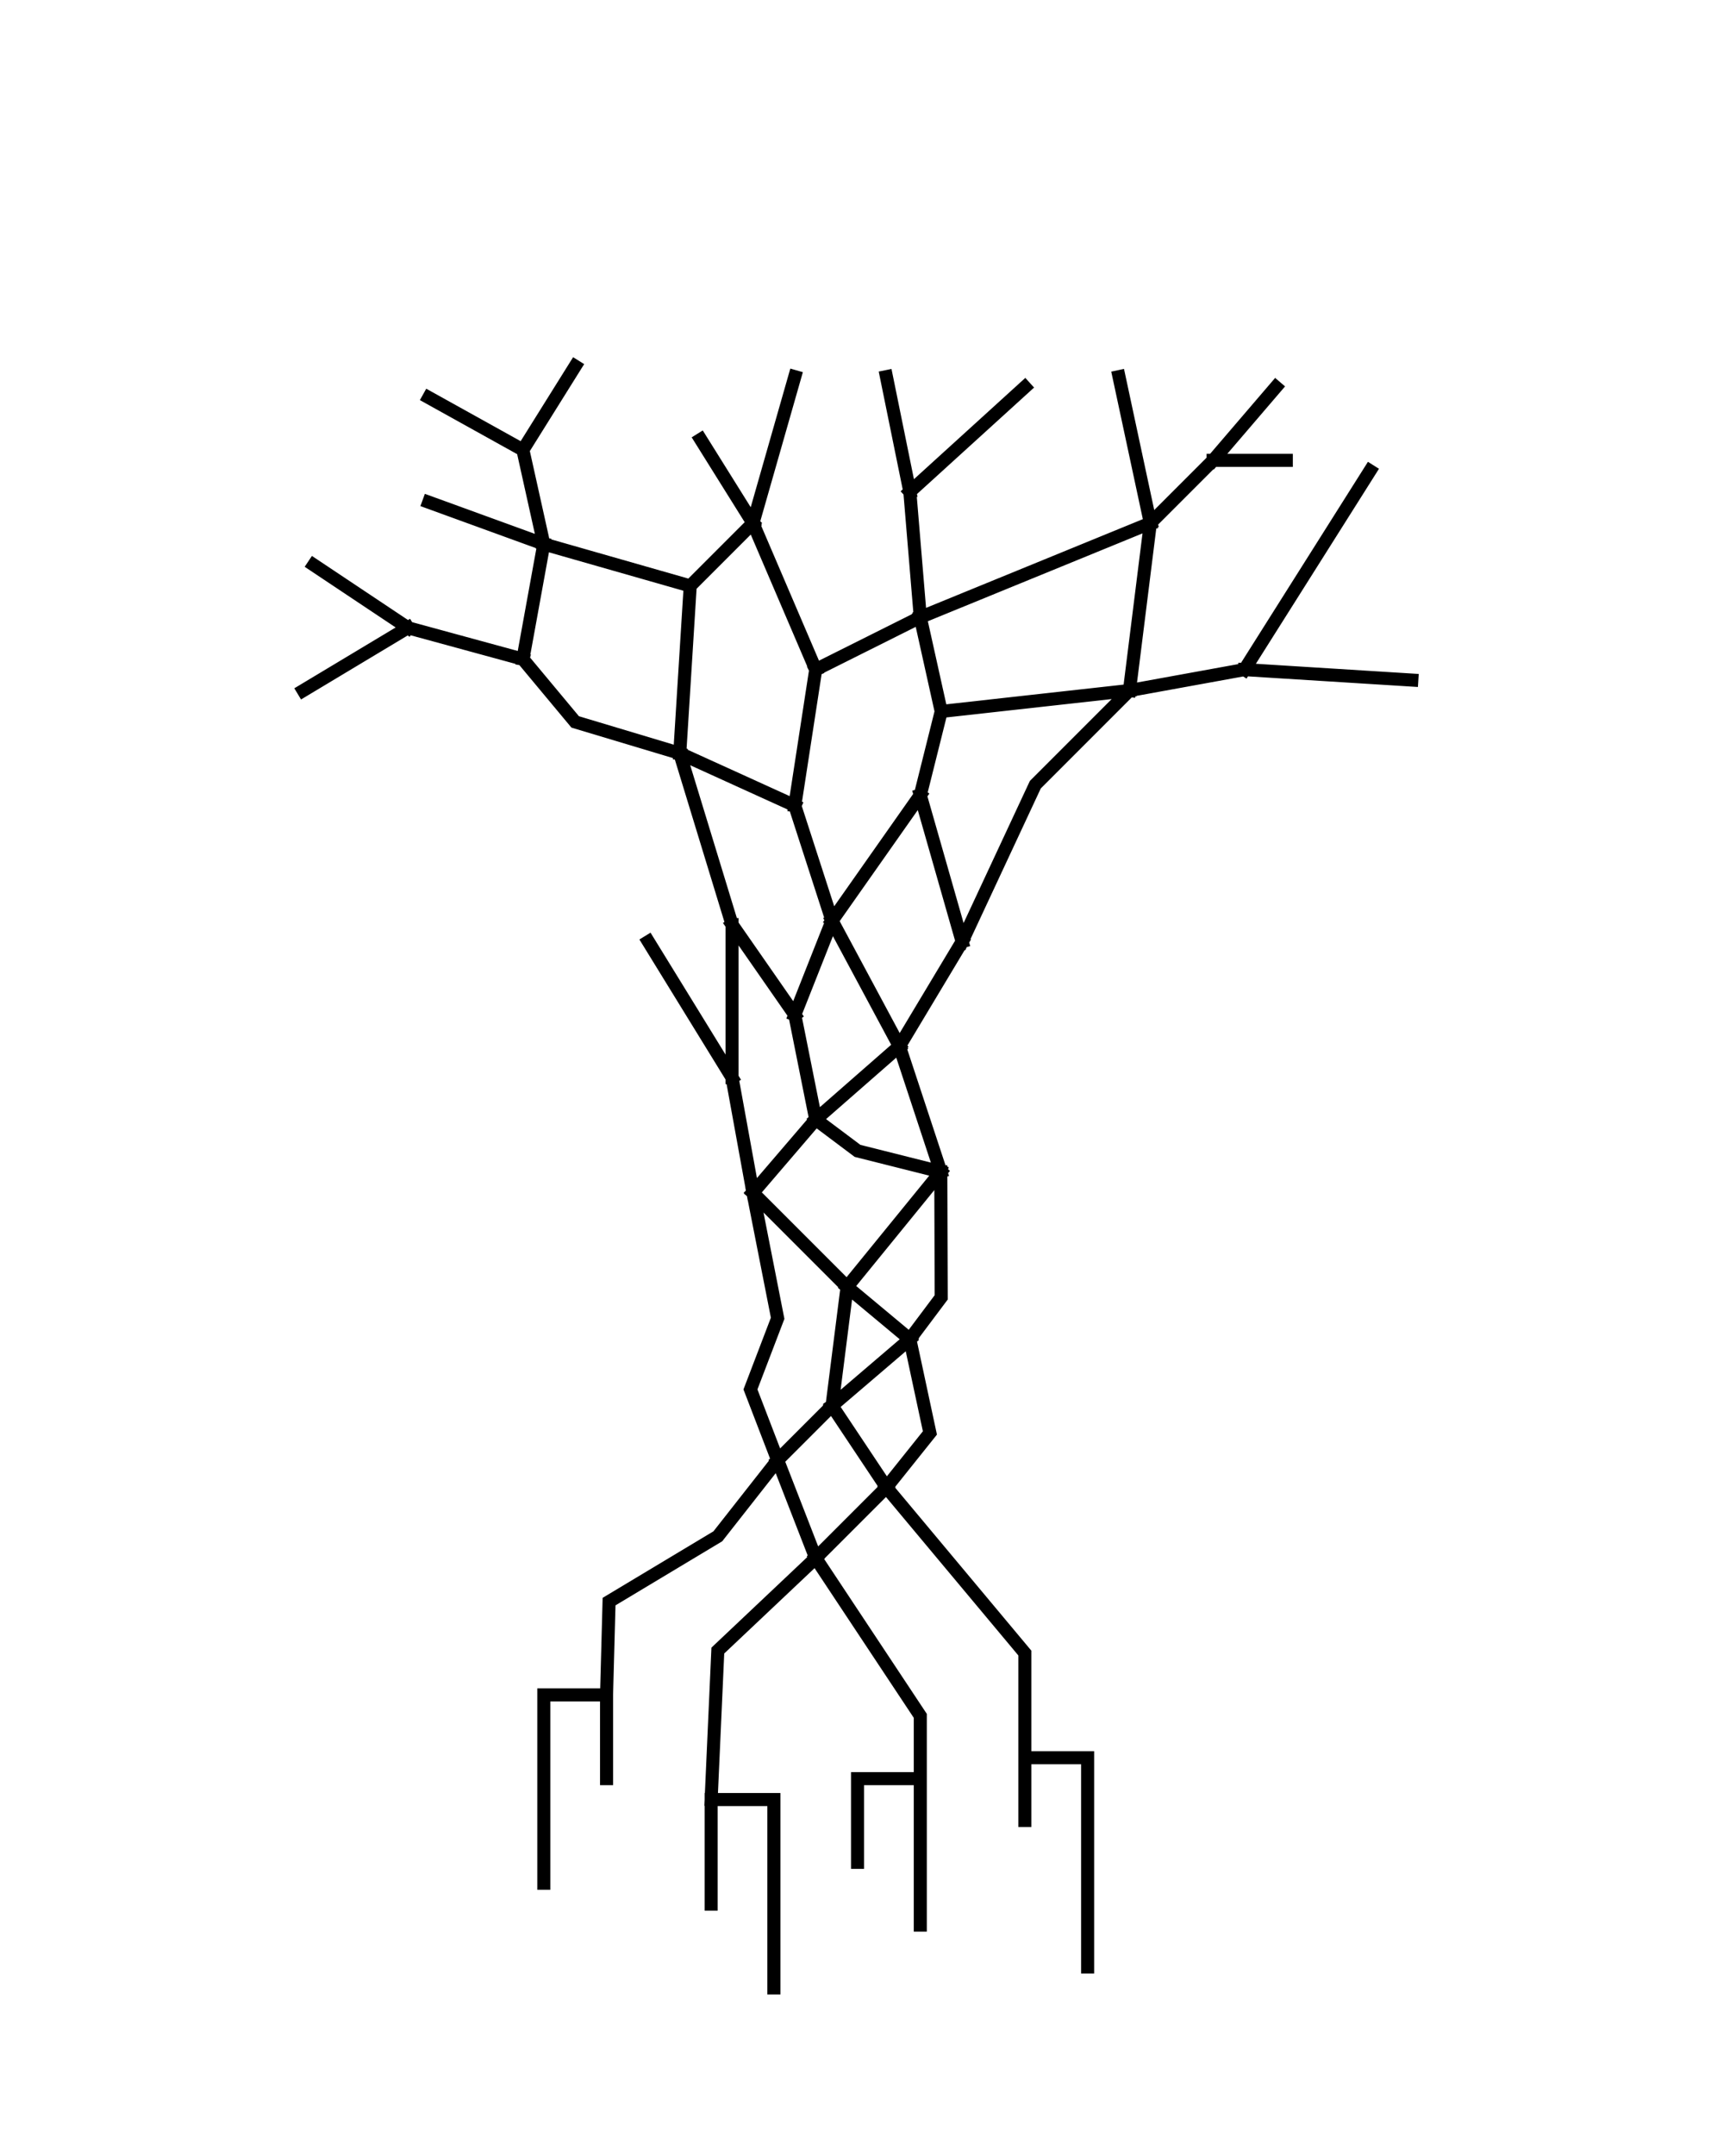<svg width="83" height="103" viewBox="0 0 83 103" fill="none" xmlns="http://www.w3.org/2000/svg">
<rect width="83" height="103" fill="white"/>
<path d="M29 81H26V90M29 81L29.12 76.54L34.32 73.42L37.18 69.78M29 81V85M37.18 69.78L35.88 66.4L37.18 63L36 57M37.18 69.78L39.78 67.18M37.18 69.78L39 74.46M39.78 67.18L42.38 71.08M39.78 67.18L43.5 64M39.78 67.18L40.5 61.5M39 74.46L34.32 78.88L34 86M39 74.46L44 82L44 85M39 74.46L42.38 71.08M34 91V86M34 86H37V95M44 92V85M44 85H41L41 89M42.38 71.08L49 79V84M42.38 71.08L44.46 68.48L43.5 64M49 87V84M49 84H52V94M43.5 64L40.5 61.5M43.5 64L45 62L44.98 56M36 57L40.5 61.5M36 57L35 51.5M36 57L39 53.5M40.5 61.5L44.98 56M44.98 56L41 55L39 53.5M44.98 56L43 50M35 51.5V44.187M35 51.5L31 45M39 53.5L38 48.5M39 53.5L43 50M43 50L46 45M43 50L39.78 44M46 45L49.5 37.5L54 33M46 45L44 38M39.78 44L38 48.5M39.78 44L44 38M39.78 44L38 38.5M38 48.5L35 44.187M35 44.187L32.5 36M54 33L59.5 32M54 33L45 34M54 33L55 25M59.5 32L67.5 32.5M59.5 32L65.5 22.5M44 38L45 34M45 34L44 29.5M44 29.5L55 25M44 29.5L43.5 23.5M44 29.5L39 32M55 25L58 22M55 25L53.5 18M58 22H61.5M58 22L61 18.5M43.5 23.5L49 18.5M43.5 23.5L42.38 18M38 38.5L39 32M38 38.5L32.5 36M39 32L36 25M36 25L38 18M36 25L33.5 21M36 25L33 28M33 28L32.5 36M33 28L26 26M32.5 36L27.5 34.5L25 31.5M25 31.5L19.5 30M25 31.5L26 26M19.5 30L14.5 33M19.5 30L15 27M26 26L25 21.5M26 26L20.5 24M25 21.5L27.5 17.5M25 21.5L20.5 19" stroke="black" stroke-width="0.624" stroke-linecap="square"/>
</svg>
